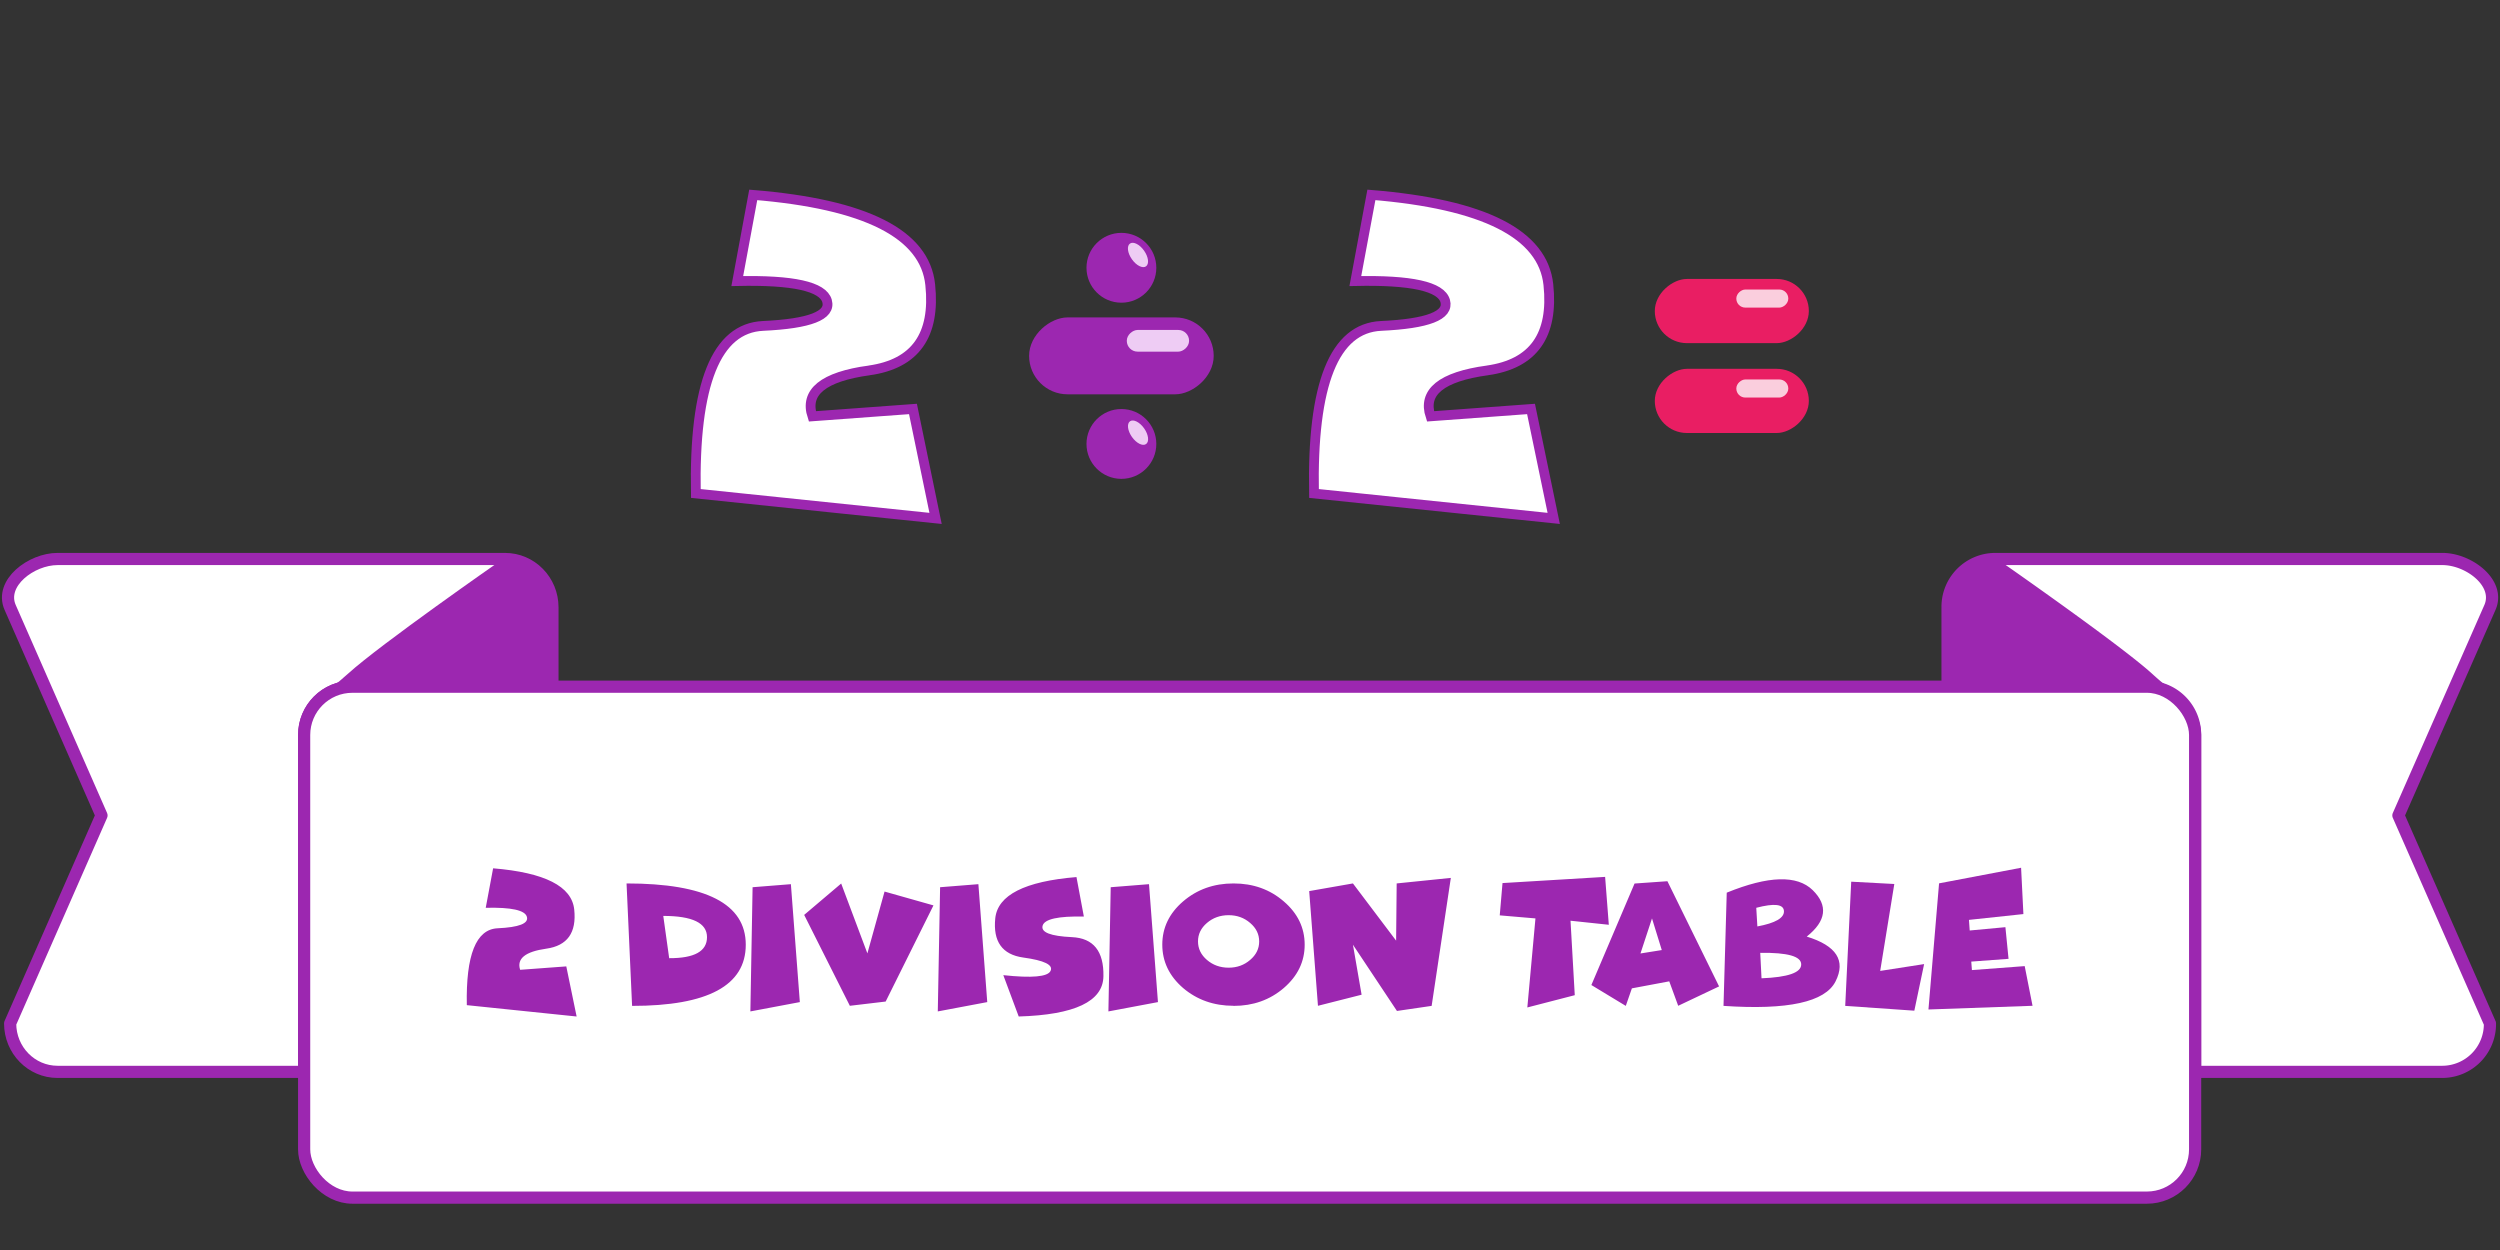 <svg xmlns="http://www.w3.org/2000/svg" viewBox="0 0 270.93 135.47">
  <rect x="0" y="0" width="270.93" height="135.47" fill="#333333" stroke="none"/>
  <path fill="#fff" stroke="#9c27b0" stroke-linecap="round" stroke-linejoin="round" stroke-width="1.32" d="M216.2 60.58a5.18 5.18 0 0 0-5.14 5.25v8.59h21.6c2.9 0 5.23 2.33 5.23 5.22v36.52h26.8a5.18 5.18 0 0 0 5.15-5.25l-9.92-22.54 9.92-22.54c1.16-2.65-2.3-5.25-5.15-5.25z"/>
  <path fill="#9c27b0" d="M215.78 60.48c-2.15-.1-4.69 3.24-4.69 5.7v8.24h23.78c-.5-.4-1.06-.87-1.68-1.44-3.48-3.15-16.28-12.06-16.28-12.06a1.92 1.92 0 0 0-1.13-.44z"/>
  <g>
    <path fill="#fff" stroke="#9c27b0" stroke-linecap="round" stroke-linejoin="round" stroke-width="1.32" d="M6.24 60.58c-2.85 0-6.3 2.6-5.14 5.25L11 88.37 1.1 110.91c0 2.9 2.3 5.25 5.14 5.25h26.72V79.64c0-2.9 2.33-5.22 5.23-5.22h21.68v-8.6c0-2.9-2.3-5.24-5.15-5.24z"/>
    <path fill="#9c27b0" d="M55.15 60.48c-.4.02-.78.15-1.13.44 0 0-12.8 8.91-16.27 12.06-.63.57-1.19 1.03-1.7 1.44h23.79v-8.23c0-2.47-2.54-5.81-4.69-5.71z"/>
  </g>
  <rect width="204.93" height="55.37" x="32.96" y="74.42" fill="#fff" stroke="#9c27b0" stroke-linecap="round" stroke-linejoin="round" stroke-width="1.32" ry="5.23"/>
  <g fill="#9c27b0" stroke-width=".26" aria-label="2 division table" font-family="Funhouse" font-size="19.4" font-weight="400" letter-spacing="0" style="line-height:1.25;-inkscape-font-specification:'Funhouse, Normal';font-variant-ligatures:normal;font-variant-caps:normal;font-variant-numeric:normal;font-feature-settings:normal;text-align:start" word-spacing="0">
    <path d="M59.2 102.81q-3.42.48-2.83 2.29l5-.37 1.12 5.43-11.9-1.23q-.16-8.16 3.33-8.33 3.49-.16 3.18-1.24-.3-1.08-4.46-.98l.8-4.28q8.39.69 8.79 4.46.4 3.77-3.03 4.25zM68.5 109l-.6-13.26q12.92 0 12.92 6.64 0 6.63-12.31 6.63zm3.38-9.74l.64 4.58q4.1.02 4.1-2.28t-4.74-2.3zM85.71 95.82l.97 12.78-5.36 1.01.24-13.46zM92.1 109l-4.95-9.85 4.01-3.4 2.84 7.57 1.86-6.7 5.3 1.5-5.18 10.42zM106.03 95.82l.96 12.78-5.36 1.01.25-13.46zM110.89 103.77q-3.42-.48-3.03-4.26.4-3.77 8.8-4.46l.8 4.28q-4.17-.09-4.47.99-.3 1.08 3.18 1.24 3.49.16 3.41 4.25-.07 4.08-9.18 4.35l-1.67-4.48q4.66.5 5.12-.46.47-.98-2.96-1.45zM124.52 95.82l.97 12.78-5.37 1.01.25-13.46zM133.68 109q-3.2 0-5.47-1.93-2.25-1.95-2.25-4.7 0-2.74 2.25-4.68 2.27-1.95 5.47-1.95 3.2 0 5.45 1.95 2.26 1.94 2.26 4.69 0 2.74-2.26 4.69-2.26 1.94-5.45 1.94zm-.53-4.13q1.36 0 2.33-.84.98-.83.98-2 0-1.18-.98-2.01-.97-.84-2.33-.84-1.37 0-2.35.84-.97.83-.97 2 0 1.18.97 2.01.98.84 2.35.84zM146.62 102.38l.94 5.42-4.73 1.2-.95-12.43 4.74-.83 4.68 6.2.06-6.2 5.87-.6-2.08 13.87-3.76.55zM170.2 99.78l.46 8.07-5.14 1.33.88-9.65-3.87-.33.3-3.5 11.12-.67.4 5.19zM176.85 107.11l-.66 1.9-3.73-2.26 4.68-11 3.56-.25 5.6 11.4-4.43 2.1-.97-2.65zm3.24-4.15l-1.06-3.43-1.25 3.8zM190.45 100.4q2.94-.55 2.88-1.67-.06-1.12-3-.35zm.45 5.62q4.3-.17 4.3-1.5.02-1.32-4.44-1.26zm-4.12 2.99l.35-12.27q6.78-2.76 9.32-.27 2.53 2.5-.65 5.03 4.83 1.48 3.12 4.86-1.7 3.36-12.14 2.65z" style="-inkscape-font-specification:'Funhouse, Normal';font-variant-ligatures:normal;font-variant-caps:normal;font-variant-numeric:normal;font-feature-settings:normal;text-align:start"/>
    <path d="M200.62 95.55l4.67.25-1.53 9.42 4.76-.74-1.06 5.05-7.49-.52zM219.03 94.04l.25 5.02-5.9.63.08 1.15 3.87-.36.34 3.43-4.04.3.07.92 5.72-.43.85 4.3-11.28.4 1.15-13.67z" style="-inkscape-font-specification:'Funhouse, Normal';font-variant-ligatures:normal;font-variant-caps:normal;font-variant-numeric:normal;font-feature-settings:normal;text-align:start"/>
  </g>
  <g>
    <g transform="translate(-294.03 828.3) scale(1.063)">
      <rect width="7.84" height="18.82" x="-746.85" y="-400.34" fill="#9c27b0" ry="3.92" transform="rotate(90)"/>
      <rect width="2.21" height="6.35" x="-745.57" y="-397.83" fill="#eeccf4" ry="1.1" transform="rotate(90)"/>
      <circle cx="390.93" cy="-751.91" r="3.56" fill="#9c27b0"/>
      <circle cx="390.93" cy="-733.95" r="3.56" fill="#9c27b0"/>
      <ellipse cx="754.53" cy="-390.09" fill="#eeccf4" rx=".76" ry="1.42" transform="rotate(-35.13)"/>
      <ellipse cx="744.11" cy="-375.27" fill="#eeccf4" rx=".76" ry="1.42" transform="rotate(-35.13)"/>
    </g>
    <g style="line-height:1.25;-inkscape-font-specification:'Funhouse, Normal';font-variant-ligatures:normal;font-variant-caps:normal;font-variant-numeric:normal;font-feature-settings:normal;text-align:start">
      <path fill="#fff" stroke="#9c27b0" stroke-width="1.06" d="M94.2 40.14q-7.46 1.03-6.16 4.98l10.9-.8 2.45 11.86-25.98-2.7q-.33-17.8 7.28-18.16 7.6-.35 6.94-2.7-.66-2.36-9.73-2.16l1.73-9.34q18.32 1.5 19.18 9.73.87 8.23-6.61 9.29z" aria-label="2" font-family="Funhouse" font-size="42.33" font-weight="400" letter-spacing="0" style="-inkscape-font-specification:'Funhouse, Normal';font-variant-ligatures:normal;font-variant-caps:normal;font-variant-numeric:normal;font-feature-settings:normal;text-align:start" word-spacing="0"/>
    </g>
    <g transform="matrix(0 .887 -.887 0 -119.78 661.82)">
      <rect width="7.84" height="18.82" x="-712.05" y="-356.04" fill="#e91e63" ry="3.92"/>
      <rect width="7.84" height="18.82" x="-701.07" y="-356.04" fill="#e91e63" ry="3.92"/>
      <rect width="2.21" height="6.35" x="-710.76" y="-353.53" fill="#facedd" ry="1.1"/>
      <rect width="2.21" height="6.35" x="-699.77" y="-353.53" fill="#facedd" ry="1.1"/>
    </g>
    <g style="line-height:1.25;-inkscape-font-specification:'Funhouse, Normal';font-variant-ligatures:normal;font-variant-caps:normal;font-variant-numeric:normal;font-feature-settings:normal;text-align:start">
      <path fill="#fff" stroke="#9c27b0" stroke-width="1.06" d="M161.19 40.14q-7.47 1.03-6.16 4.98l10.89-.8 2.46 11.86-25.98-2.7q-.34-17.8 7.27-18.16 7.6-.35 6.95-2.7-.66-2.36-9.74-2.16l1.74-9.34q18.31 1.5 19.18 9.73.87 8.23-6.61 9.29z" aria-label="2" font-family="Funhouse" font-size="42.33" font-weight="400" letter-spacing="0" style="-inkscape-font-specification:'Funhouse, Normal';font-variant-ligatures:normal;font-variant-caps:normal;font-variant-numeric:normal;font-feature-settings:normal;text-align:start" word-spacing="0"/>
    </g>
  </g>
</svg>
